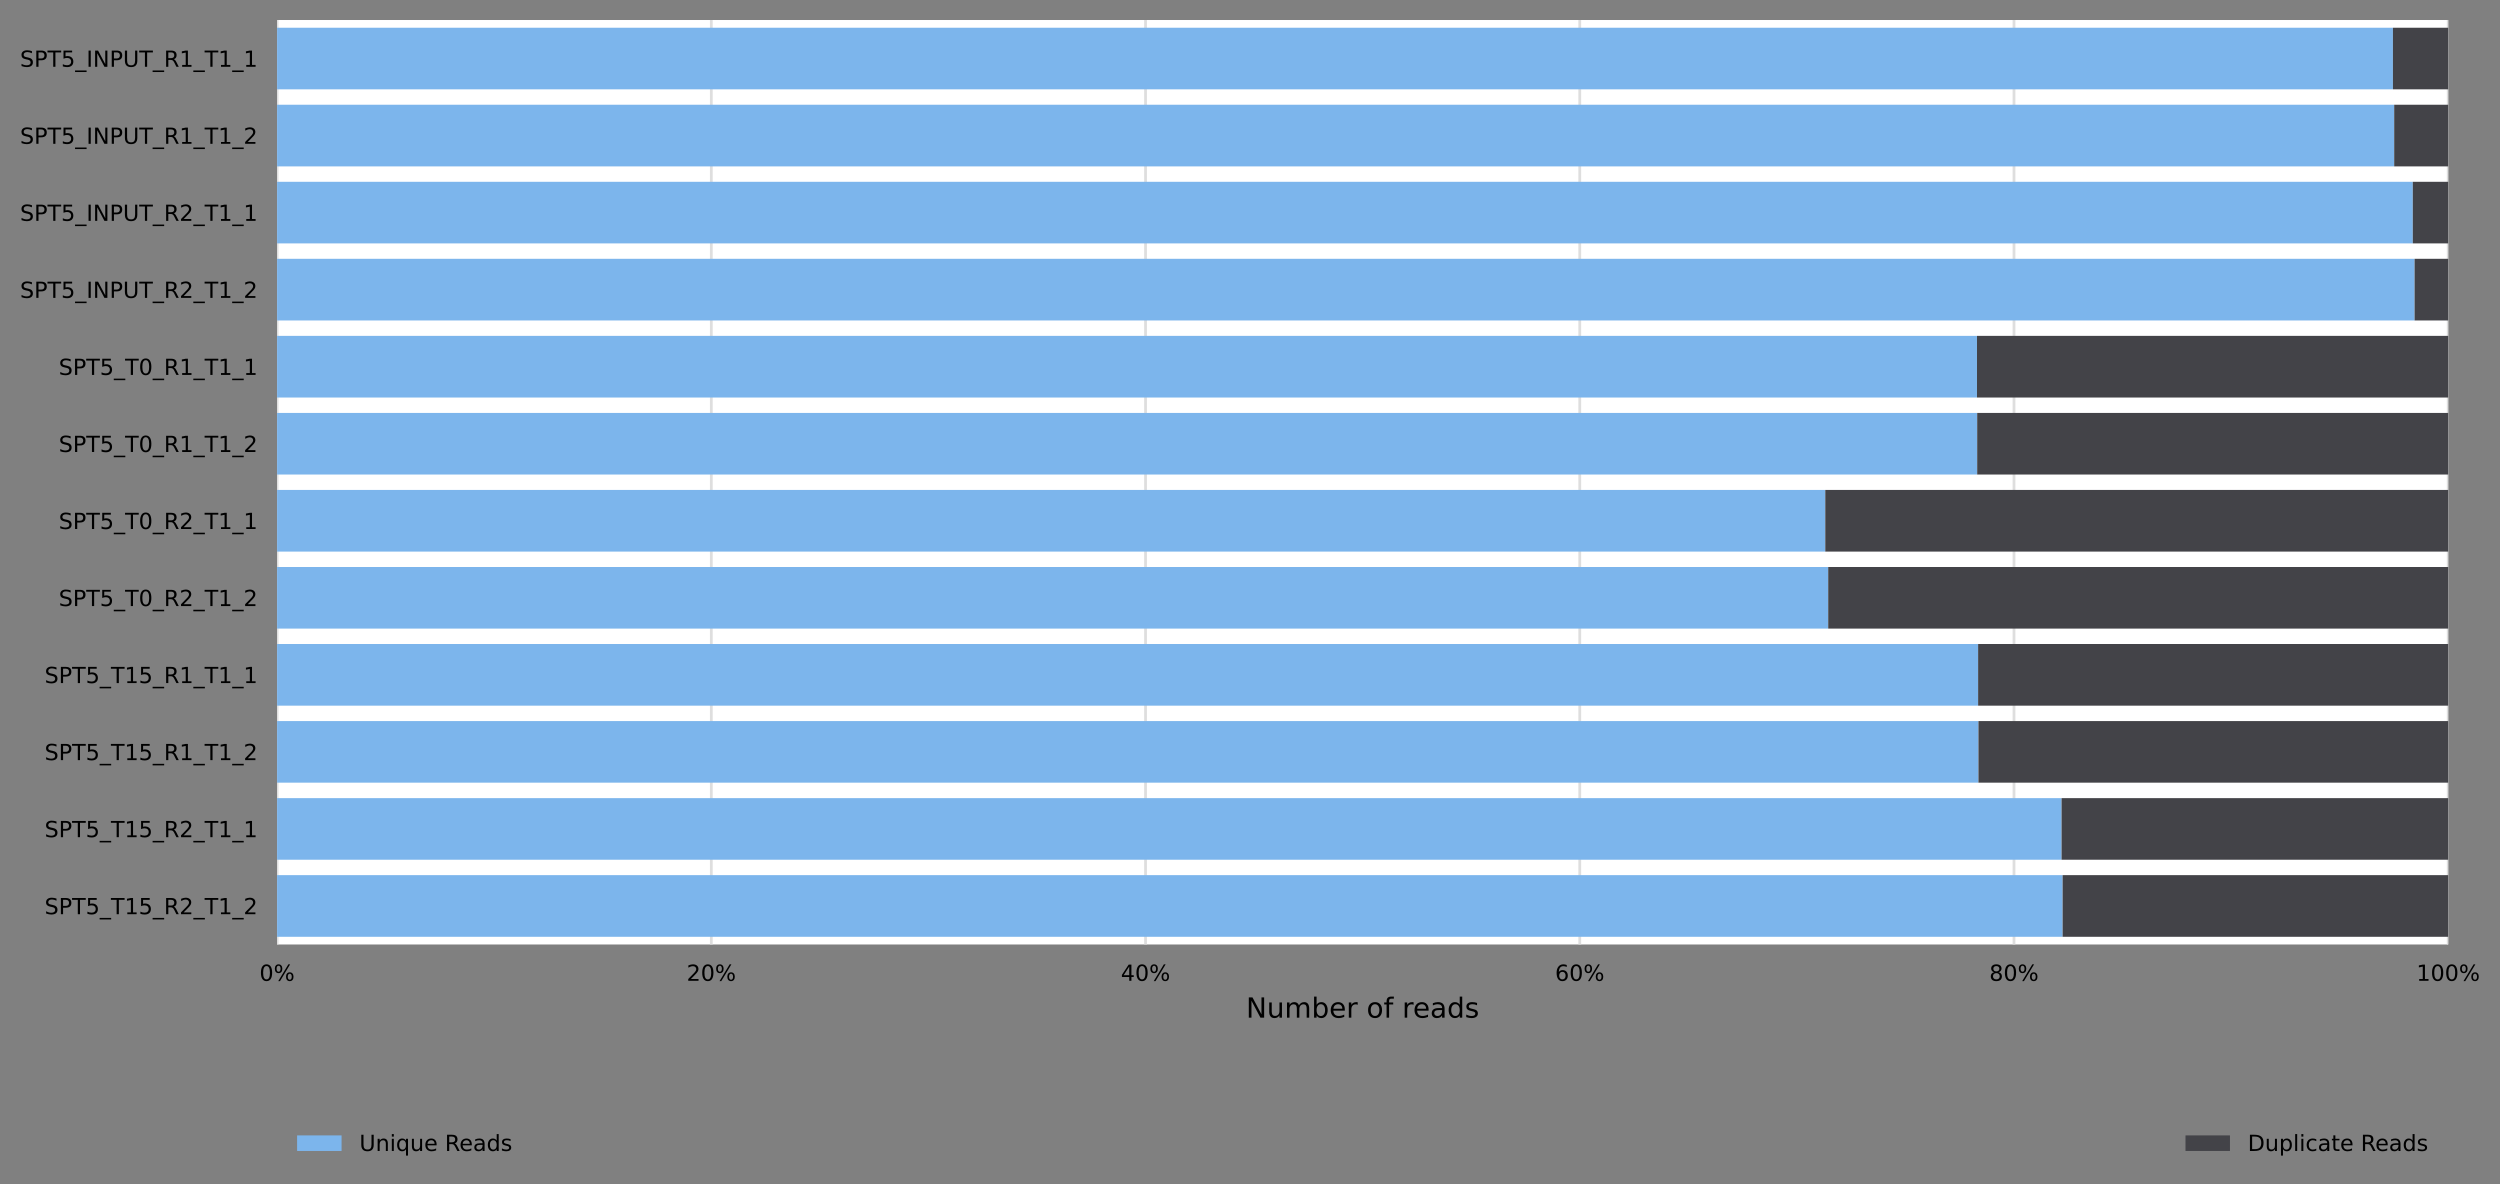 <?xml version="1.0" encoding="utf-8" standalone="no"?>
<!DOCTYPE svg PUBLIC "-//W3C//DTD SVG 1.1//EN"
  "http://www.w3.org/Graphics/SVG/1.1/DTD/svg11.dtd">
<!-- Created with matplotlib (https://matplotlib.org/) -->
<svg height="426.2pt" version="1.1" viewBox="0 0 899.539 426.2" width="899.539pt" xmlns="http://www.w3.org/2000/svg" xmlns:xlink="http://www.w3.org/1999/xlink">
 <rect x="0" y="0" width="899.539" height="426.2" fill="#808080" stroke="none"/>
 <defs>
  <style type="text/css">*{stroke-linecap:butt;stroke-linejoin:round;}</style>
 </defs>
 <g id="figure_1">
  <g id="axes_1">
   <g id="patch_1">
    <path d="M 99.704 339.84 
L 880.904 339.84 
L 880.904 7.2 
L 99.704 7.2 
z
" style="fill:#ffffff;"/>
   </g>
   <g id="matplotlib.axis_1">
    <g id="xtick_1">
     <g id="line2d_1">
      <path clip-path="url(#pe011942788)" d="M 99.704 339.84 
L 99.704 7.2 
" style="fill:none;stroke:#dedede;stroke-linecap:square;"/>
     </g>
     <g id="text_1">
      <!-- 0% -->
      <g transform="translate(93.358 352.919)scale(0.08 -0.08)">
       <defs>
        <path d="M 31.781 66.406 
Q 24.172 66.406 20.328 58.906 
Q 16.5 51.422 16.5 36.375 
Q 16.5 21.391 20.328 13.891 
Q 24.172 6.391 31.781 6.391 
Q 39.453 6.391 43.281 13.891 
Q 47.125 21.391 47.125 36.375 
Q 47.125 51.422 43.281 58.906 
Q 39.453 66.406 31.781 66.406 
z
M 31.781 74.219 
Q 44.047 74.219 50.516 64.516 
Q 56.984 54.828 56.984 36.375 
Q 56.984 17.969 50.516 8.266 
Q 44.047 -1.422 31.781 -1.422 
Q 19.531 -1.422 13.062 8.266 
Q 6.594 17.969 6.594 36.375 
Q 6.594 54.828 13.062 64.516 
Q 19.531 74.219 31.781 74.219 
z
" id="DejaVuSans-48"/>
        <path d="M 72.703 32.078 
Q 68.453 32.078 66.031 28.469 
Q 63.625 24.859 63.625 18.406 
Q 63.625 12.062 66.031 8.422 
Q 68.453 4.781 72.703 4.781 
Q 76.859 4.781 79.266 8.422 
Q 81.688 12.062 81.688 18.406 
Q 81.688 24.812 79.266 28.438 
Q 76.859 32.078 72.703 32.078 
z
M 72.703 38.281 
Q 80.422 38.281 84.953 32.906 
Q 89.5 27.547 89.5 18.406 
Q 89.5 9.281 84.938 3.922 
Q 80.375 -1.422 72.703 -1.422 
Q 64.891 -1.422 60.344 3.922 
Q 55.812 9.281 55.812 18.406 
Q 55.812 27.594 60.375 32.938 
Q 64.938 38.281 72.703 38.281 
z
M 22.312 68.016 
Q 18.109 68.016 15.688 64.375 
Q 13.281 60.75 13.281 54.391 
Q 13.281 47.953 15.672 44.328 
Q 18.062 40.719 22.312 40.719 
Q 26.562 40.719 28.969 44.328 
Q 31.391 47.953 31.391 54.391 
Q 31.391 60.688 28.953 64.344 
Q 26.516 68.016 22.312 68.016 
z
M 66.406 74.219 
L 74.219 74.219 
L 28.609 -1.422 
L 20.797 -1.422 
z
M 22.312 74.219 
Q 30.031 74.219 34.609 68.875 
Q 39.203 63.531 39.203 54.391 
Q 39.203 45.172 34.641 39.844 
Q 30.078 34.516 22.312 34.516 
Q 14.547 34.516 10.031 39.859 
Q 5.516 45.219 5.516 54.391 
Q 5.516 63.484 10.047 68.844 
Q 14.594 74.219 22.312 74.219 
z
" id="DejaVuSans-37"/>
       </defs>
       <use xlink:href="#DejaVuSans-48"/>
       <use x="63.623" xlink:href="#DejaVuSans-37"/>
      </g>
     </g>
    </g>
    <g id="xtick_2">
     <g id="line2d_2">
      <path clip-path="url(#pe011942788)" d="M 255.944 339.84 
L 255.944 7.2 
" style="fill:none;stroke:#dedede;stroke-linecap:square;"/>
     </g>
     <g id="text_2">
      <!-- 20% -->
      <g transform="translate(247.053 352.919)scale(0.08 -0.08)">
       <defs>
        <path d="M 19.188 8.297 
L 53.609 8.297 
L 53.609 0 
L 7.328 0 
L 7.328 8.297 
Q 12.938 14.109 22.625 23.891 
Q 32.328 33.688 34.812 36.531 
Q 39.547 41.844 41.422 45.531 
Q 43.312 49.219 43.312 52.781 
Q 43.312 58.594 39.234 62.25 
Q 35.156 65.922 28.609 65.922 
Q 23.969 65.922 18.812 64.312 
Q 13.672 62.703 7.812 59.422 
L 7.812 69.391 
Q 13.766 71.781 18.938 73 
Q 24.125 74.219 28.422 74.219 
Q 39.75 74.219 46.484 68.547 
Q 53.219 62.891 53.219 53.422 
Q 53.219 48.922 51.531 44.891 
Q 49.859 40.875 45.406 35.406 
Q 44.188 33.984 37.641 27.219 
Q 31.109 20.453 19.188 8.297 
z
" id="DejaVuSans-50"/>
       </defs>
       <use xlink:href="#DejaVuSans-50"/>
       <use x="63.623" xlink:href="#DejaVuSans-48"/>
       <use x="127.246" xlink:href="#DejaVuSans-37"/>
      </g>
     </g>
    </g>
    <g id="xtick_3">
     <g id="line2d_3">
      <path clip-path="url(#pe011942788)" d="M 412.184 339.84 
L 412.184 7.2 
" style="fill:none;stroke:#dedede;stroke-linecap:square;"/>
     </g>
     <g id="text_3">
      <!-- 40% -->
      <g transform="translate(403.293 352.919)scale(0.08 -0.08)">
       <defs>
        <path d="M 37.797 64.312 
L 12.891 25.391 
L 37.797 25.391 
z
M 35.203 72.906 
L 47.609 72.906 
L 47.609 25.391 
L 58.016 25.391 
L 58.016 17.188 
L 47.609 17.188 
L 47.609 0 
L 37.797 0 
L 37.797 17.188 
L 4.891 17.188 
L 4.891 26.703 
z
" id="DejaVuSans-52"/>
       </defs>
       <use xlink:href="#DejaVuSans-52"/>
       <use x="63.623" xlink:href="#DejaVuSans-48"/>
       <use x="127.246" xlink:href="#DejaVuSans-37"/>
      </g>
     </g>
    </g>
    <g id="xtick_4">
     <g id="line2d_4">
      <path clip-path="url(#pe011942788)" d="M 568.424 339.84 
L 568.424 7.2 
" style="fill:none;stroke:#dedede;stroke-linecap:square;"/>
     </g>
     <g id="text_4">
      <!-- 60% -->
      <g transform="translate(559.533 352.919)scale(0.08 -0.08)">
       <defs>
        <path d="M 33.016 40.375 
Q 26.375 40.375 22.484 35.828 
Q 18.609 31.297 18.609 23.391 
Q 18.609 15.531 22.484 10.953 
Q 26.375 6.391 33.016 6.391 
Q 39.656 6.391 43.531 10.953 
Q 47.406 15.531 47.406 23.391 
Q 47.406 31.297 43.531 35.828 
Q 39.656 40.375 33.016 40.375 
z
M 52.594 71.297 
L 52.594 62.312 
Q 48.875 64.062 45.094 64.984 
Q 41.312 65.922 37.594 65.922 
Q 27.828 65.922 22.672 59.328 
Q 17.531 52.734 16.797 39.406 
Q 19.672 43.656 24.016 45.922 
Q 28.375 48.188 33.594 48.188 
Q 44.578 48.188 50.953 41.516 
Q 57.328 34.859 57.328 23.391 
Q 57.328 12.156 50.688 5.359 
Q 44.047 -1.422 33.016 -1.422 
Q 20.359 -1.422 13.672 8.266 
Q 6.984 17.969 6.984 36.375 
Q 6.984 53.656 15.188 63.938 
Q 23.391 74.219 37.203 74.219 
Q 40.922 74.219 44.703 73.484 
Q 48.484 72.75 52.594 71.297 
z
" id="DejaVuSans-54"/>
       </defs>
       <use xlink:href="#DejaVuSans-54"/>
       <use x="63.623" xlink:href="#DejaVuSans-48"/>
       <use x="127.246" xlink:href="#DejaVuSans-37"/>
      </g>
     </g>
    </g>
    <g id="xtick_5">
     <g id="line2d_5">
      <path clip-path="url(#pe011942788)" d="M 724.664 339.84 
L 724.664 7.2 
" style="fill:none;stroke:#dedede;stroke-linecap:square;"/>
     </g>
     <g id="text_5">
      <!-- 80% -->
      <g transform="translate(715.773 352.919)scale(0.08 -0.08)">
       <defs>
        <path d="M 31.781 34.625 
Q 24.75 34.625 20.719 30.859 
Q 16.703 27.094 16.703 20.516 
Q 16.703 13.922 20.719 10.156 
Q 24.75 6.391 31.781 6.391 
Q 38.812 6.391 42.859 10.172 
Q 46.922 13.969 46.922 20.516 
Q 46.922 27.094 42.891 30.859 
Q 38.875 34.625 31.781 34.625 
z
M 21.922 38.812 
Q 15.578 40.375 12.031 44.719 
Q 8.5 49.078 8.5 55.328 
Q 8.5 64.062 14.719 69.141 
Q 20.953 74.219 31.781 74.219 
Q 42.672 74.219 48.875 69.141 
Q 55.078 64.062 55.078 55.328 
Q 55.078 49.078 51.531 44.719 
Q 48 40.375 41.703 38.812 
Q 48.828 37.156 52.797 32.312 
Q 56.781 27.484 56.781 20.516 
Q 56.781 9.906 50.312 4.234 
Q 43.844 -1.422 31.781 -1.422 
Q 19.734 -1.422 13.25 4.234 
Q 6.781 9.906 6.781 20.516 
Q 6.781 27.484 10.781 32.312 
Q 14.797 37.156 21.922 38.812 
z
M 18.312 54.391 
Q 18.312 48.734 21.844 45.562 
Q 25.391 42.391 31.781 42.391 
Q 38.141 42.391 41.719 45.562 
Q 45.312 48.734 45.312 54.391 
Q 45.312 60.062 41.719 63.234 
Q 38.141 66.406 31.781 66.406 
Q 25.391 66.406 21.844 63.234 
Q 18.312 60.062 18.312 54.391 
z
" id="DejaVuSans-56"/>
       </defs>
       <use xlink:href="#DejaVuSans-56"/>
       <use x="63.623" xlink:href="#DejaVuSans-48"/>
       <use x="127.246" xlink:href="#DejaVuSans-37"/>
      </g>
     </g>
    </g>
    <g id="xtick_6">
     <g id="line2d_6">
      <path clip-path="url(#pe011942788)" d="M 880.904 339.84 
L 880.904 7.2 
" style="fill:none;stroke:#dedede;stroke-linecap:square;"/>
     </g>
     <g id="text_6">
      <!-- 100% -->
      <g transform="translate(869.468 352.919)scale(0.08 -0.08)">
       <defs>
        <path d="M 12.406 8.297 
L 28.516 8.297 
L 28.516 63.922 
L 10.984 60.406 
L 10.984 69.391 
L 28.422 72.906 
L 38.281 72.906 
L 38.281 8.297 
L 54.391 8.297 
L 54.391 0 
L 12.406 0 
z
" id="DejaVuSans-49"/>
       </defs>
       <use xlink:href="#DejaVuSans-49"/>
       <use x="63.623" xlink:href="#DejaVuSans-48"/>
       <use x="127.246" xlink:href="#DejaVuSans-48"/>
       <use x="190.869" xlink:href="#DejaVuSans-37"/>
      </g>
     </g>
    </g>
    <g id="text_7">
     <!-- Number of reads -->
     <g transform="translate(448.358 366.181)scale(0.1 -0.1)">
      <defs>
       <path d="M 9.812 72.906 
L 23.094 72.906 
L 55.422 11.922 
L 55.422 72.906 
L 64.984 72.906 
L 64.984 0 
L 51.703 0 
L 19.391 60.984 
L 19.391 0 
L 9.812 0 
z
" id="DejaVuSans-78"/>
       <path d="M 8.5 21.578 
L 8.5 54.688 
L 17.484 54.688 
L 17.484 21.922 
Q 17.484 14.156 20.5 10.266 
Q 23.531 6.391 29.594 6.391 
Q 36.859 6.391 41.078 11.031 
Q 45.312 15.672 45.312 23.688 
L 45.312 54.688 
L 54.297 54.688 
L 54.297 0 
L 45.312 0 
L 45.312 8.406 
Q 42.047 3.422 37.719 1 
Q 33.406 -1.422 27.688 -1.422 
Q 18.266 -1.422 13.375 4.438 
Q 8.5 10.297 8.5 21.578 
z
M 31.109 56 
z
" id="DejaVuSans-117"/>
       <path d="M 52 44.188 
Q 55.375 50.25 60.062 53.125 
Q 64.75 56 71.094 56 
Q 79.641 56 84.281 50.016 
Q 88.922 44.047 88.922 33.016 
L 88.922 0 
L 79.891 0 
L 79.891 32.719 
Q 79.891 40.578 77.094 44.375 
Q 74.312 48.188 68.609 48.188 
Q 61.625 48.188 57.562 43.547 
Q 53.516 38.922 53.516 30.906 
L 53.516 0 
L 44.484 0 
L 44.484 32.719 
Q 44.484 40.625 41.703 44.406 
Q 38.922 48.188 33.109 48.188 
Q 26.219 48.188 22.156 43.531 
Q 18.109 38.875 18.109 30.906 
L 18.109 0 
L 9.078 0 
L 9.078 54.688 
L 18.109 54.688 
L 18.109 46.188 
Q 21.188 51.219 25.484 53.609 
Q 29.781 56 35.688 56 
Q 41.656 56 45.828 52.969 
Q 50 49.953 52 44.188 
z
" id="DejaVuSans-109"/>
       <path d="M 48.688 27.297 
Q 48.688 37.203 44.609 42.844 
Q 40.531 48.484 33.406 48.484 
Q 26.266 48.484 22.188 42.844 
Q 18.109 37.203 18.109 27.297 
Q 18.109 17.391 22.188 11.75 
Q 26.266 6.109 33.406 6.109 
Q 40.531 6.109 44.609 11.75 
Q 48.688 17.391 48.688 27.297 
z
M 18.109 46.391 
Q 20.953 51.266 25.266 53.625 
Q 29.594 56 35.594 56 
Q 45.562 56 51.781 48.094 
Q 58.016 40.188 58.016 27.297 
Q 58.016 14.406 51.781 6.484 
Q 45.562 -1.422 35.594 -1.422 
Q 29.594 -1.422 25.266 0.953 
Q 20.953 3.328 18.109 8.203 
L 18.109 0 
L 9.078 0 
L 9.078 75.984 
L 18.109 75.984 
z
" id="DejaVuSans-98"/>
       <path d="M 56.203 29.594 
L 56.203 25.203 
L 14.891 25.203 
Q 15.484 15.922 20.484 11.062 
Q 25.484 6.203 34.422 6.203 
Q 39.594 6.203 44.453 7.469 
Q 49.312 8.734 54.109 11.281 
L 54.109 2.781 
Q 49.266 0.734 44.188 -0.344 
Q 39.109 -1.422 33.891 -1.422 
Q 20.797 -1.422 13.156 6.188 
Q 5.516 13.812 5.516 26.812 
Q 5.516 40.234 12.766 48.109 
Q 20.016 56 32.328 56 
Q 43.359 56 49.781 48.891 
Q 56.203 41.797 56.203 29.594 
z
M 47.219 32.234 
Q 47.125 39.594 43.094 43.984 
Q 39.062 48.391 32.422 48.391 
Q 24.906 48.391 20.391 44.141 
Q 15.875 39.891 15.188 32.172 
z
" id="DejaVuSans-101"/>
       <path d="M 41.109 46.297 
Q 39.594 47.172 37.812 47.578 
Q 36.031 48 33.891 48 
Q 26.266 48 22.188 43.047 
Q 18.109 38.094 18.109 28.812 
L 18.109 0 
L 9.078 0 
L 9.078 54.688 
L 18.109 54.688 
L 18.109 46.188 
Q 20.953 51.172 25.484 53.578 
Q 30.031 56 36.531 56 
Q 37.453 56 38.578 55.875 
Q 39.703 55.766 41.062 55.516 
z
" id="DejaVuSans-114"/>
       <path id="DejaVuSans-32"/>
       <path d="M 30.609 48.391 
Q 23.391 48.391 19.188 42.75 
Q 14.984 37.109 14.984 27.297 
Q 14.984 17.484 19.156 11.844 
Q 23.344 6.203 30.609 6.203 
Q 37.797 6.203 41.984 11.859 
Q 46.188 17.531 46.188 27.297 
Q 46.188 37.016 41.984 42.703 
Q 37.797 48.391 30.609 48.391 
z
M 30.609 56 
Q 42.328 56 49.016 48.375 
Q 55.719 40.766 55.719 27.297 
Q 55.719 13.875 49.016 6.219 
Q 42.328 -1.422 30.609 -1.422 
Q 18.844 -1.422 12.172 6.219 
Q 5.516 13.875 5.516 27.297 
Q 5.516 40.766 12.172 48.375 
Q 18.844 56 30.609 56 
z
" id="DejaVuSans-111"/>
       <path d="M 37.109 75.984 
L 37.109 68.5 
L 28.516 68.5 
Q 23.688 68.5 21.797 66.547 
Q 19.922 64.594 19.922 59.516 
L 19.922 54.688 
L 34.719 54.688 
L 34.719 47.703 
L 19.922 47.703 
L 19.922 0 
L 10.891 0 
L 10.891 47.703 
L 2.297 47.703 
L 2.297 54.688 
L 10.891 54.688 
L 10.891 58.5 
Q 10.891 67.625 15.141 71.797 
Q 19.391 75.984 28.609 75.984 
z
" id="DejaVuSans-102"/>
       <path d="M 34.281 27.484 
Q 23.391 27.484 19.188 25 
Q 14.984 22.516 14.984 16.5 
Q 14.984 11.719 18.141 8.906 
Q 21.297 6.109 26.703 6.109 
Q 34.188 6.109 38.703 11.406 
Q 43.219 16.703 43.219 25.484 
L 43.219 27.484 
z
M 52.203 31.203 
L 52.203 0 
L 43.219 0 
L 43.219 8.297 
Q 40.141 3.328 35.547 0.953 
Q 30.953 -1.422 24.312 -1.422 
Q 15.922 -1.422 10.953 3.297 
Q 6 8.016 6 15.922 
Q 6 25.141 12.172 29.828 
Q 18.359 34.516 30.609 34.516 
L 43.219 34.516 
L 43.219 35.406 
Q 43.219 41.609 39.141 45 
Q 35.062 48.391 27.688 48.391 
Q 23 48.391 18.547 47.266 
Q 14.109 46.141 10.016 43.891 
L 10.016 52.203 
Q 14.938 54.109 19.578 55.047 
Q 24.219 56 28.609 56 
Q 40.484 56 46.344 49.844 
Q 52.203 43.703 52.203 31.203 
z
" id="DejaVuSans-97"/>
       <path d="M 45.406 46.391 
L 45.406 75.984 
L 54.391 75.984 
L 54.391 0 
L 45.406 0 
L 45.406 8.203 
Q 42.578 3.328 38.25 0.953 
Q 33.938 -1.422 27.875 -1.422 
Q 17.969 -1.422 11.734 6.484 
Q 5.516 14.406 5.516 27.297 
Q 5.516 40.188 11.734 48.094 
Q 17.969 56 27.875 56 
Q 33.938 56 38.25 53.625 
Q 42.578 51.266 45.406 46.391 
z
M 14.797 27.297 
Q 14.797 17.391 18.875 11.75 
Q 22.953 6.109 30.078 6.109 
Q 37.203 6.109 41.297 11.75 
Q 45.406 17.391 45.406 27.297 
Q 45.406 37.203 41.297 42.844 
Q 37.203 48.484 30.078 48.484 
Q 22.953 48.484 18.875 42.844 
Q 14.797 37.203 14.797 27.297 
z
" id="DejaVuSans-100"/>
       <path d="M 44.281 53.078 
L 44.281 44.578 
Q 40.484 46.531 36.375 47.5 
Q 32.281 48.484 27.875 48.484 
Q 21.188 48.484 17.844 46.438 
Q 14.5 44.391 14.5 40.281 
Q 14.5 37.156 16.891 35.375 
Q 19.281 33.594 26.516 31.984 
L 29.594 31.297 
Q 39.156 29.25 43.188 25.516 
Q 47.219 21.781 47.219 15.094 
Q 47.219 7.469 41.188 3.016 
Q 35.156 -1.422 24.609 -1.422 
Q 20.219 -1.422 15.453 -0.562 
Q 10.688 0.297 5.422 2 
L 5.422 11.281 
Q 10.406 8.688 15.234 7.391 
Q 20.062 6.109 24.812 6.109 
Q 31.156 6.109 34.562 8.281 
Q 37.984 10.453 37.984 14.406 
Q 37.984 18.062 35.516 20.016 
Q 33.062 21.969 24.703 23.781 
L 21.578 24.516 
Q 13.234 26.266 9.516 29.906 
Q 5.812 33.547 5.812 39.891 
Q 5.812 47.609 11.281 51.797 
Q 16.75 56 26.812 56 
Q 31.781 56 36.172 55.266 
Q 40.578 54.547 44.281 53.078 
z
" id="DejaVuSans-115"/>
      </defs>
      <use xlink:href="#DejaVuSans-78"/>
      <use x="74.805" xlink:href="#DejaVuSans-117"/>
      <use x="138.184" xlink:href="#DejaVuSans-109"/>
      <use x="235.596" xlink:href="#DejaVuSans-98"/>
      <use x="299.072" xlink:href="#DejaVuSans-101"/>
      <use x="360.596" xlink:href="#DejaVuSans-114"/>
      <use x="401.709" xlink:href="#DejaVuSans-32"/>
      <use x="433.496" xlink:href="#DejaVuSans-111"/>
      <use x="494.678" xlink:href="#DejaVuSans-102"/>
      <use x="529.883" xlink:href="#DejaVuSans-32"/>
      <use x="561.67" xlink:href="#DejaVuSans-114"/>
      <use x="600.533" xlink:href="#DejaVuSans-101"/>
      <use x="662.057" xlink:href="#DejaVuSans-97"/>
      <use x="723.336" xlink:href="#DejaVuSans-100"/>
      <use x="786.812" xlink:href="#DejaVuSans-115"/>
     </g>
    </g>
   </g>
   <g id="matplotlib.axis_2">
    <g id="ytick_1">
     <g id="text_8">
      <!-- SPT5_INPUT_R1_T1_1 -->
      <g transform="translate(7.2 24.029)scale(0.08 -0.08)">
       <defs>
        <path d="M 53.516 70.516 
L 53.516 60.891 
Q 47.906 63.578 42.922 64.891 
Q 37.938 66.219 33.297 66.219 
Q 25.25 66.219 20.875 63.094 
Q 16.5 59.969 16.5 54.203 
Q 16.5 49.359 19.406 46.891 
Q 22.312 44.438 30.422 42.922 
L 36.375 41.703 
Q 47.406 39.594 52.656 34.297 
Q 57.906 29 57.906 20.125 
Q 57.906 9.516 50.797 4.047 
Q 43.703 -1.422 29.984 -1.422 
Q 24.812 -1.422 18.969 -0.25 
Q 13.141 0.922 6.891 3.219 
L 6.891 13.375 
Q 12.891 10.016 18.656 8.297 
Q 24.422 6.594 29.984 6.594 
Q 38.422 6.594 43.016 9.906 
Q 47.609 13.234 47.609 19.391 
Q 47.609 24.75 44.312 27.781 
Q 41.016 30.812 33.5 32.328 
L 27.484 33.5 
Q 16.453 35.688 11.516 40.375 
Q 6.594 45.062 6.594 53.422 
Q 6.594 63.094 13.406 68.656 
Q 20.219 74.219 32.172 74.219 
Q 37.312 74.219 42.625 73.281 
Q 47.953 72.359 53.516 70.516 
z
" id="DejaVuSans-83"/>
        <path d="M 19.672 64.797 
L 19.672 37.406 
L 32.078 37.406 
Q 38.969 37.406 42.719 40.969 
Q 46.484 44.531 46.484 51.125 
Q 46.484 57.672 42.719 61.234 
Q 38.969 64.797 32.078 64.797 
z
M 9.812 72.906 
L 32.078 72.906 
Q 44.344 72.906 50.609 67.359 
Q 56.891 61.812 56.891 51.125 
Q 56.891 40.328 50.609 34.812 
Q 44.344 29.297 32.078 29.297 
L 19.672 29.297 
L 19.672 0 
L 9.812 0 
z
" id="DejaVuSans-80"/>
        <path d="M -0.297 72.906 
L 61.375 72.906 
L 61.375 64.594 
L 35.5 64.594 
L 35.5 0 
L 25.594 0 
L 25.594 64.594 
L -0.297 64.594 
z
" id="DejaVuSans-84"/>
        <path d="M 10.797 72.906 
L 49.516 72.906 
L 49.516 64.594 
L 19.828 64.594 
L 19.828 46.734 
Q 21.969 47.469 24.109 47.828 
Q 26.266 48.188 28.422 48.188 
Q 40.625 48.188 47.75 41.5 
Q 54.891 34.812 54.891 23.391 
Q 54.891 11.625 47.562 5.094 
Q 40.234 -1.422 26.906 -1.422 
Q 22.312 -1.422 17.547 -0.641 
Q 12.797 0.141 7.719 1.703 
L 7.719 11.625 
Q 12.109 9.234 16.797 8.062 
Q 21.484 6.891 26.703 6.891 
Q 35.156 6.891 40.078 11.328 
Q 45.016 15.766 45.016 23.391 
Q 45.016 31 40.078 35.438 
Q 35.156 39.891 26.703 39.891 
Q 22.75 39.891 18.812 39.016 
Q 14.891 38.141 10.797 36.281 
z
" id="DejaVuSans-53"/>
        <path d="M 50.984 -16.609 
L 50.984 -23.578 
L -0.984 -23.578 
L -0.984 -16.609 
z
" id="DejaVuSans-95"/>
        <path d="M 9.812 72.906 
L 19.672 72.906 
L 19.672 0 
L 9.812 0 
z
" id="DejaVuSans-73"/>
        <path d="M 8.688 72.906 
L 18.609 72.906 
L 18.609 28.609 
Q 18.609 16.891 22.844 11.734 
Q 27.094 6.594 36.625 6.594 
Q 46.094 6.594 50.344 11.734 
Q 54.594 16.891 54.594 28.609 
L 54.594 72.906 
L 64.5 72.906 
L 64.5 27.391 
Q 64.5 13.141 57.438 5.859 
Q 50.391 -1.422 36.625 -1.422 
Q 22.797 -1.422 15.734 5.859 
Q 8.688 13.141 8.688 27.391 
z
" id="DejaVuSans-85"/>
        <path d="M 44.391 34.188 
Q 47.562 33.109 50.562 29.594 
Q 53.562 26.078 56.594 19.922 
L 66.609 0 
L 56 0 
L 46.688 18.703 
Q 43.062 26.031 39.672 28.422 
Q 36.281 30.812 30.422 30.812 
L 19.672 30.812 
L 19.672 0 
L 9.812 0 
L 9.812 72.906 
L 32.078 72.906 
Q 44.578 72.906 50.734 67.672 
Q 56.891 62.453 56.891 51.906 
Q 56.891 45.016 53.688 40.469 
Q 50.484 35.938 44.391 34.188 
z
M 19.672 64.797 
L 19.672 38.922 
L 32.078 38.922 
Q 39.203 38.922 42.844 42.219 
Q 46.484 45.516 46.484 51.906 
Q 46.484 58.297 42.844 61.547 
Q 39.203 64.797 32.078 64.797 
z
" id="DejaVuSans-82"/>
       </defs>
       <use xlink:href="#DejaVuSans-83"/>
       <use x="63.477" xlink:href="#DejaVuSans-80"/>
       <use x="123.779" xlink:href="#DejaVuSans-84"/>
       <use x="184.863" xlink:href="#DejaVuSans-53"/>
       <use x="248.486" xlink:href="#DejaVuSans-95"/>
       <use x="298.486" xlink:href="#DejaVuSans-73"/>
       <use x="327.979" xlink:href="#DejaVuSans-78"/>
       <use x="402.783" xlink:href="#DejaVuSans-80"/>
       <use x="463.086" xlink:href="#DejaVuSans-85"/>
       <use x="536.279" xlink:href="#DejaVuSans-84"/>
       <use x="597.363" xlink:href="#DejaVuSans-95"/>
       <use x="647.363" xlink:href="#DejaVuSans-82"/>
       <use x="716.846" xlink:href="#DejaVuSans-49"/>
       <use x="780.469" xlink:href="#DejaVuSans-95"/>
       <use x="830.469" xlink:href="#DejaVuSans-84"/>
       <use x="891.553" xlink:href="#DejaVuSans-49"/>
       <use x="955.176" xlink:href="#DejaVuSans-95"/>
       <use x="1005.176" xlink:href="#DejaVuSans-49"/>
      </g>
     </g>
    </g>
    <g id="ytick_2">
     <g id="text_9">
      <!-- SPT5_INPUT_R1_T1_2 -->
      <g transform="translate(7.2 51.749)scale(0.08 -0.08)">
       <use xlink:href="#DejaVuSans-83"/>
       <use x="63.477" xlink:href="#DejaVuSans-80"/>
       <use x="123.779" xlink:href="#DejaVuSans-84"/>
       <use x="184.863" xlink:href="#DejaVuSans-53"/>
       <use x="248.486" xlink:href="#DejaVuSans-95"/>
       <use x="298.486" xlink:href="#DejaVuSans-73"/>
       <use x="327.979" xlink:href="#DejaVuSans-78"/>
       <use x="402.783" xlink:href="#DejaVuSans-80"/>
       <use x="463.086" xlink:href="#DejaVuSans-85"/>
       <use x="536.279" xlink:href="#DejaVuSans-84"/>
       <use x="597.363" xlink:href="#DejaVuSans-95"/>
       <use x="647.363" xlink:href="#DejaVuSans-82"/>
       <use x="716.846" xlink:href="#DejaVuSans-49"/>
       <use x="780.469" xlink:href="#DejaVuSans-95"/>
       <use x="830.469" xlink:href="#DejaVuSans-84"/>
       <use x="891.553" xlink:href="#DejaVuSans-49"/>
       <use x="955.176" xlink:href="#DejaVuSans-95"/>
       <use x="1005.176" xlink:href="#DejaVuSans-50"/>
      </g>
     </g>
    </g>
    <g id="ytick_3">
     <g id="text_10">
      <!-- SPT5_INPUT_R2_T1_1 -->
      <g transform="translate(7.2 79.469)scale(0.08 -0.08)">
       <use xlink:href="#DejaVuSans-83"/>
       <use x="63.477" xlink:href="#DejaVuSans-80"/>
       <use x="123.779" xlink:href="#DejaVuSans-84"/>
       <use x="184.863" xlink:href="#DejaVuSans-53"/>
       <use x="248.486" xlink:href="#DejaVuSans-95"/>
       <use x="298.486" xlink:href="#DejaVuSans-73"/>
       <use x="327.979" xlink:href="#DejaVuSans-78"/>
       <use x="402.783" xlink:href="#DejaVuSans-80"/>
       <use x="463.086" xlink:href="#DejaVuSans-85"/>
       <use x="536.279" xlink:href="#DejaVuSans-84"/>
       <use x="597.363" xlink:href="#DejaVuSans-95"/>
       <use x="647.363" xlink:href="#DejaVuSans-82"/>
       <use x="716.846" xlink:href="#DejaVuSans-50"/>
       <use x="780.469" xlink:href="#DejaVuSans-95"/>
       <use x="830.469" xlink:href="#DejaVuSans-84"/>
       <use x="891.553" xlink:href="#DejaVuSans-49"/>
       <use x="955.176" xlink:href="#DejaVuSans-95"/>
       <use x="1005.176" xlink:href="#DejaVuSans-49"/>
      </g>
     </g>
    </g>
    <g id="ytick_4">
     <g id="text_11">
      <!-- SPT5_INPUT_R2_T1_2 -->
      <g transform="translate(7.2 107.189)scale(0.08 -0.08)">
       <use xlink:href="#DejaVuSans-83"/>
       <use x="63.477" xlink:href="#DejaVuSans-80"/>
       <use x="123.779" xlink:href="#DejaVuSans-84"/>
       <use x="184.863" xlink:href="#DejaVuSans-53"/>
       <use x="248.486" xlink:href="#DejaVuSans-95"/>
       <use x="298.486" xlink:href="#DejaVuSans-73"/>
       <use x="327.979" xlink:href="#DejaVuSans-78"/>
       <use x="402.783" xlink:href="#DejaVuSans-80"/>
       <use x="463.086" xlink:href="#DejaVuSans-85"/>
       <use x="536.279" xlink:href="#DejaVuSans-84"/>
       <use x="597.363" xlink:href="#DejaVuSans-95"/>
       <use x="647.363" xlink:href="#DejaVuSans-82"/>
       <use x="716.846" xlink:href="#DejaVuSans-50"/>
       <use x="780.469" xlink:href="#DejaVuSans-95"/>
       <use x="830.469" xlink:href="#DejaVuSans-84"/>
       <use x="891.553" xlink:href="#DejaVuSans-49"/>
       <use x="955.176" xlink:href="#DejaVuSans-95"/>
       <use x="1005.176" xlink:href="#DejaVuSans-50"/>
      </g>
     </g>
    </g>
    <g id="ytick_5">
     <g id="text_12">
      <!-- SPT5_T0_R1_T1_1 -->
      <g transform="translate(21.134 134.909)scale(0.08 -0.08)">
       <use xlink:href="#DejaVuSans-83"/>
       <use x="63.477" xlink:href="#DejaVuSans-80"/>
       <use x="123.779" xlink:href="#DejaVuSans-84"/>
       <use x="184.863" xlink:href="#DejaVuSans-53"/>
       <use x="248.486" xlink:href="#DejaVuSans-95"/>
       <use x="298.486" xlink:href="#DejaVuSans-84"/>
       <use x="359.57" xlink:href="#DejaVuSans-48"/>
       <use x="423.193" xlink:href="#DejaVuSans-95"/>
       <use x="473.193" xlink:href="#DejaVuSans-82"/>
       <use x="542.676" xlink:href="#DejaVuSans-49"/>
       <use x="606.299" xlink:href="#DejaVuSans-95"/>
       <use x="656.299" xlink:href="#DejaVuSans-84"/>
       <use x="717.383" xlink:href="#DejaVuSans-49"/>
       <use x="781.006" xlink:href="#DejaVuSans-95"/>
       <use x="831.006" xlink:href="#DejaVuSans-49"/>
      </g>
     </g>
    </g>
    <g id="ytick_6">
     <g id="text_13">
      <!-- SPT5_T0_R1_T1_2 -->
      <g transform="translate(21.134 162.629)scale(0.08 -0.08)">
       <use xlink:href="#DejaVuSans-83"/>
       <use x="63.477" xlink:href="#DejaVuSans-80"/>
       <use x="123.779" xlink:href="#DejaVuSans-84"/>
       <use x="184.863" xlink:href="#DejaVuSans-53"/>
       <use x="248.486" xlink:href="#DejaVuSans-95"/>
       <use x="298.486" xlink:href="#DejaVuSans-84"/>
       <use x="359.57" xlink:href="#DejaVuSans-48"/>
       <use x="423.193" xlink:href="#DejaVuSans-95"/>
       <use x="473.193" xlink:href="#DejaVuSans-82"/>
       <use x="542.676" xlink:href="#DejaVuSans-49"/>
       <use x="606.299" xlink:href="#DejaVuSans-95"/>
       <use x="656.299" xlink:href="#DejaVuSans-84"/>
       <use x="717.383" xlink:href="#DejaVuSans-49"/>
       <use x="781.006" xlink:href="#DejaVuSans-95"/>
       <use x="831.006" xlink:href="#DejaVuSans-50"/>
      </g>
     </g>
    </g>
    <g id="ytick_7">
     <g id="text_14">
      <!-- SPT5_T0_R2_T1_1 -->
      <g transform="translate(21.134 190.349)scale(0.08 -0.08)">
       <use xlink:href="#DejaVuSans-83"/>
       <use x="63.477" xlink:href="#DejaVuSans-80"/>
       <use x="123.779" xlink:href="#DejaVuSans-84"/>
       <use x="184.863" xlink:href="#DejaVuSans-53"/>
       <use x="248.486" xlink:href="#DejaVuSans-95"/>
       <use x="298.486" xlink:href="#DejaVuSans-84"/>
       <use x="359.57" xlink:href="#DejaVuSans-48"/>
       <use x="423.193" xlink:href="#DejaVuSans-95"/>
       <use x="473.193" xlink:href="#DejaVuSans-82"/>
       <use x="542.676" xlink:href="#DejaVuSans-50"/>
       <use x="606.299" xlink:href="#DejaVuSans-95"/>
       <use x="656.299" xlink:href="#DejaVuSans-84"/>
       <use x="717.383" xlink:href="#DejaVuSans-49"/>
       <use x="781.006" xlink:href="#DejaVuSans-95"/>
       <use x="831.006" xlink:href="#DejaVuSans-49"/>
      </g>
     </g>
    </g>
    <g id="ytick_8">
     <g id="text_15">
      <!-- SPT5_T0_R2_T1_2 -->
      <g transform="translate(21.134 218.069)scale(0.08 -0.08)">
       <use xlink:href="#DejaVuSans-83"/>
       <use x="63.477" xlink:href="#DejaVuSans-80"/>
       <use x="123.779" xlink:href="#DejaVuSans-84"/>
       <use x="184.863" xlink:href="#DejaVuSans-53"/>
       <use x="248.486" xlink:href="#DejaVuSans-95"/>
       <use x="298.486" xlink:href="#DejaVuSans-84"/>
       <use x="359.57" xlink:href="#DejaVuSans-48"/>
       <use x="423.193" xlink:href="#DejaVuSans-95"/>
       <use x="473.193" xlink:href="#DejaVuSans-82"/>
       <use x="542.676" xlink:href="#DejaVuSans-50"/>
       <use x="606.299" xlink:href="#DejaVuSans-95"/>
       <use x="656.299" xlink:href="#DejaVuSans-84"/>
       <use x="717.383" xlink:href="#DejaVuSans-49"/>
       <use x="781.006" xlink:href="#DejaVuSans-95"/>
       <use x="831.006" xlink:href="#DejaVuSans-50"/>
      </g>
     </g>
    </g>
    <g id="ytick_9">
     <g id="text_16">
      <!-- SPT5_T15_R1_T1_1 -->
      <g transform="translate(16.044 245.789)scale(0.08 -0.08)">
       <use xlink:href="#DejaVuSans-83"/>
       <use x="63.477" xlink:href="#DejaVuSans-80"/>
       <use x="123.779" xlink:href="#DejaVuSans-84"/>
       <use x="184.863" xlink:href="#DejaVuSans-53"/>
       <use x="248.486" xlink:href="#DejaVuSans-95"/>
       <use x="298.486" xlink:href="#DejaVuSans-84"/>
       <use x="359.57" xlink:href="#DejaVuSans-49"/>
       <use x="423.193" xlink:href="#DejaVuSans-53"/>
       <use x="486.816" xlink:href="#DejaVuSans-95"/>
       <use x="536.816" xlink:href="#DejaVuSans-82"/>
       <use x="606.299" xlink:href="#DejaVuSans-49"/>
       <use x="669.922" xlink:href="#DejaVuSans-95"/>
       <use x="719.922" xlink:href="#DejaVuSans-84"/>
       <use x="781.006" xlink:href="#DejaVuSans-49"/>
       <use x="844.629" xlink:href="#DejaVuSans-95"/>
       <use x="894.629" xlink:href="#DejaVuSans-49"/>
      </g>
     </g>
    </g>
    <g id="ytick_10">
     <g id="text_17">
      <!-- SPT5_T15_R1_T1_2 -->
      <g transform="translate(16.044 273.509)scale(0.08 -0.08)">
       <use xlink:href="#DejaVuSans-83"/>
       <use x="63.477" xlink:href="#DejaVuSans-80"/>
       <use x="123.779" xlink:href="#DejaVuSans-84"/>
       <use x="184.863" xlink:href="#DejaVuSans-53"/>
       <use x="248.486" xlink:href="#DejaVuSans-95"/>
       <use x="298.486" xlink:href="#DejaVuSans-84"/>
       <use x="359.57" xlink:href="#DejaVuSans-49"/>
       <use x="423.193" xlink:href="#DejaVuSans-53"/>
       <use x="486.816" xlink:href="#DejaVuSans-95"/>
       <use x="536.816" xlink:href="#DejaVuSans-82"/>
       <use x="606.299" xlink:href="#DejaVuSans-49"/>
       <use x="669.922" xlink:href="#DejaVuSans-95"/>
       <use x="719.922" xlink:href="#DejaVuSans-84"/>
       <use x="781.006" xlink:href="#DejaVuSans-49"/>
       <use x="844.629" xlink:href="#DejaVuSans-95"/>
       <use x="894.629" xlink:href="#DejaVuSans-50"/>
      </g>
     </g>
    </g>
    <g id="ytick_11">
     <g id="text_18">
      <!-- SPT5_T15_R2_T1_1 -->
      <g transform="translate(16.044 301.229)scale(0.08 -0.08)">
       <use xlink:href="#DejaVuSans-83"/>
       <use x="63.477" xlink:href="#DejaVuSans-80"/>
       <use x="123.779" xlink:href="#DejaVuSans-84"/>
       <use x="184.863" xlink:href="#DejaVuSans-53"/>
       <use x="248.486" xlink:href="#DejaVuSans-95"/>
       <use x="298.486" xlink:href="#DejaVuSans-84"/>
       <use x="359.57" xlink:href="#DejaVuSans-49"/>
       <use x="423.193" xlink:href="#DejaVuSans-53"/>
       <use x="486.816" xlink:href="#DejaVuSans-95"/>
       <use x="536.816" xlink:href="#DejaVuSans-82"/>
       <use x="606.299" xlink:href="#DejaVuSans-50"/>
       <use x="669.922" xlink:href="#DejaVuSans-95"/>
       <use x="719.922" xlink:href="#DejaVuSans-84"/>
       <use x="781.006" xlink:href="#DejaVuSans-49"/>
       <use x="844.629" xlink:href="#DejaVuSans-95"/>
       <use x="894.629" xlink:href="#DejaVuSans-49"/>
      </g>
     </g>
    </g>
    <g id="ytick_12">
     <g id="text_19">
      <!-- SPT5_T15_R2_T1_2 -->
      <g transform="translate(16.044 328.949)scale(0.08 -0.08)">
       <use xlink:href="#DejaVuSans-83"/>
       <use x="63.477" xlink:href="#DejaVuSans-80"/>
       <use x="123.779" xlink:href="#DejaVuSans-84"/>
       <use x="184.863" xlink:href="#DejaVuSans-53"/>
       <use x="248.486" xlink:href="#DejaVuSans-95"/>
       <use x="298.486" xlink:href="#DejaVuSans-84"/>
       <use x="359.57" xlink:href="#DejaVuSans-49"/>
       <use x="423.193" xlink:href="#DejaVuSans-53"/>
       <use x="486.816" xlink:href="#DejaVuSans-95"/>
       <use x="536.816" xlink:href="#DejaVuSans-82"/>
       <use x="606.299" xlink:href="#DejaVuSans-50"/>
       <use x="669.922" xlink:href="#DejaVuSans-95"/>
       <use x="719.922" xlink:href="#DejaVuSans-84"/>
       <use x="781.006" xlink:href="#DejaVuSans-49"/>
       <use x="844.629" xlink:href="#DejaVuSans-95"/>
       <use x="894.629" xlink:href="#DejaVuSans-50"/>
      </g>
     </g>
    </g>
   </g>
   <g id="patch_2">
    <path clip-path="url(#pe011942788)" d="M 99.704 9.972 
L 861.012 9.972 
L 861.012 32.148 
L 99.704 32.148 
z
" style="fill:#7cb5ec;"/>
   </g>
   <g id="patch_3">
    <path clip-path="url(#pe011942788)" d="M 99.704 37.692 
L 861.467 37.692 
L 861.467 59.868 
L 99.704 59.868 
z
" style="fill:#7cb5ec;"/>
   </g>
   <g id="patch_4">
    <path clip-path="url(#pe011942788)" d="M 99.704 65.412 
L 868.158 65.412 
L 868.158 87.588 
L 99.704 87.588 
z
" style="fill:#7cb5ec;"/>
   </g>
   <g id="patch_5">
    <path clip-path="url(#pe011942788)" d="M 99.704 93.132 
L 868.802 93.132 
L 868.802 115.308 
L 99.704 115.308 
z
" style="fill:#7cb5ec;"/>
   </g>
   <g id="patch_6">
    <path clip-path="url(#pe011942788)" d="M 99.704 120.852 
L 711.352 120.852 
L 711.352 143.028 
L 99.704 143.028 
z
" style="fill:#7cb5ec;"/>
   </g>
   <g id="patch_7">
    <path clip-path="url(#pe011942788)" d="M 99.704 148.572 
L 711.423 148.572 
L 711.423 170.748 
L 99.704 170.748 
z
" style="fill:#7cb5ec;"/>
   </g>
   <g id="patch_8">
    <path clip-path="url(#pe011942788)" d="M 99.704 176.292 
L 656.76 176.292 
L 656.76 198.468 
L 99.704 198.468 
z
" style="fill:#7cb5ec;"/>
   </g>
   <g id="patch_9">
    <path clip-path="url(#pe011942788)" d="M 99.704 204.012 
L 657.818 204.012 
L 657.818 226.188 
L 99.704 226.188 
z
" style="fill:#7cb5ec;"/>
   </g>
   <g id="patch_10">
    <path clip-path="url(#pe011942788)" d="M 99.704 231.732 
L 711.758 231.732 
L 711.758 253.908 
L 99.704 253.908 
z
" style="fill:#7cb5ec;"/>
   </g>
   <g id="patch_11">
    <path clip-path="url(#pe011942788)" d="M 99.704 259.452 
L 711.876 259.452 
L 711.876 281.628 
L 99.704 281.628 
z
" style="fill:#7cb5ec;"/>
   </g>
   <g id="patch_12">
    <path clip-path="url(#pe011942788)" d="M 99.704 287.172 
L 741.781 287.172 
L 741.781 309.348 
L 99.704 309.348 
z
" style="fill:#7cb5ec;"/>
   </g>
   <g id="patch_13">
    <path clip-path="url(#pe011942788)" d="M 99.704 314.892 
L 742.157 314.892 
L 742.157 337.068 
L 99.704 337.068 
z
" style="fill:#7cb5ec;"/>
   </g>
   <g id="patch_14">
    <path clip-path="url(#pe011942788)" d="M 861.012 9.972 
L 880.904 9.972 
L 880.904 32.148 
L 861.012 32.148 
z
" style="fill:#434348;"/>
   </g>
   <g id="patch_15">
    <path clip-path="url(#pe011942788)" d="M 861.467 37.692 
L 880.904 37.692 
L 880.904 59.868 
L 861.467 59.868 
z
" style="fill:#434348;"/>
   </g>
   <g id="patch_16">
    <path clip-path="url(#pe011942788)" d="M 868.158 65.412 
L 880.904 65.412 
L 880.904 87.588 
L 868.158 87.588 
z
" style="fill:#434348;"/>
   </g>
   <g id="patch_17">
    <path clip-path="url(#pe011942788)" d="M 868.802 93.132 
L 880.904 93.132 
L 880.904 115.308 
L 868.802 115.308 
z
" style="fill:#434348;"/>
   </g>
   <g id="patch_18">
    <path clip-path="url(#pe011942788)" d="M 711.352 120.852 
L 880.904 120.852 
L 880.904 143.028 
L 711.352 143.028 
z
" style="fill:#434348;"/>
   </g>
   <g id="patch_19">
    <path clip-path="url(#pe011942788)" d="M 711.423 148.572 
L 880.904 148.572 
L 880.904 170.748 
L 711.423 170.748 
z
" style="fill:#434348;"/>
   </g>
   <g id="patch_20">
    <path clip-path="url(#pe011942788)" d="M 656.76 176.292 
L 880.904 176.292 
L 880.904 198.468 
L 656.76 198.468 
z
" style="fill:#434348;"/>
   </g>
   <g id="patch_21">
    <path clip-path="url(#pe011942788)" d="M 657.818 204.012 
L 880.904 204.012 
L 880.904 226.188 
L 657.818 226.188 
z
" style="fill:#434348;"/>
   </g>
   <g id="patch_22">
    <path clip-path="url(#pe011942788)" d="M 711.758 231.732 
L 880.904 231.732 
L 880.904 253.908 
L 711.758 253.908 
z
" style="fill:#434348;"/>
   </g>
   <g id="patch_23">
    <path clip-path="url(#pe011942788)" d="M 711.876 259.452 
L 880.904 259.452 
L 880.904 281.628 
L 711.876 281.628 
z
" style="fill:#434348;"/>
   </g>
   <g id="patch_24">
    <path clip-path="url(#pe011942788)" d="M 741.781 287.172 
L 880.904 287.172 
L 880.904 309.348 
L 741.781 309.348 
z
" style="fill:#434348;"/>
   </g>
   <g id="patch_25">
    <path clip-path="url(#pe011942788)" d="M 742.157 314.892 
L 880.904 314.892 
L 880.904 337.068 
L 742.157 337.068 
z
" style="fill:#434348;"/>
   </g>
   <g id="text_20">
    <!-- FastQC: Sequence Counts -->
    <g transform="translate(387.174 -20.52)scale(0.16 -0.16)">
     <defs>
      <path d="M 9.812 72.906 
L 51.703 72.906 
L 51.703 64.594 
L 19.672 64.594 
L 19.672 43.109 
L 48.578 43.109 
L 48.578 34.812 
L 19.672 34.812 
L 19.672 0 
L 9.812 0 
z
" id="DejaVuSans-70"/>
      <path d="M 18.312 70.219 
L 18.312 54.688 
L 36.812 54.688 
L 36.812 47.703 
L 18.312 47.703 
L 18.312 18.016 
Q 18.312 11.328 20.141 9.422 
Q 21.969 7.516 27.594 7.516 
L 36.812 7.516 
L 36.812 0 
L 27.594 0 
Q 17.188 0 13.234 3.875 
Q 9.281 7.766 9.281 18.016 
L 9.281 47.703 
L 2.688 47.703 
L 2.688 54.688 
L 9.281 54.688 
L 9.281 70.219 
z
" id="DejaVuSans-116"/>
      <path d="M 39.406 66.219 
Q 28.656 66.219 22.328 58.203 
Q 16.016 50.203 16.016 36.375 
Q 16.016 22.609 22.328 14.594 
Q 28.656 6.594 39.406 6.594 
Q 50.141 6.594 56.422 14.594 
Q 62.703 22.609 62.703 36.375 
Q 62.703 50.203 56.422 58.203 
Q 50.141 66.219 39.406 66.219 
z
M 53.219 1.312 
L 66.219 -12.891 
L 54.297 -12.891 
L 43.5 -1.219 
Q 41.891 -1.312 41.031 -1.359 
Q 40.188 -1.422 39.406 -1.422 
Q 24.031 -1.422 14.812 8.859 
Q 5.609 19.141 5.609 36.375 
Q 5.609 53.656 14.812 63.938 
Q 24.031 74.219 39.406 74.219 
Q 54.734 74.219 63.906 63.938 
Q 73.094 53.656 73.094 36.375 
Q 73.094 23.688 67.984 14.641 
Q 62.891 5.609 53.219 1.312 
z
" id="DejaVuSans-81"/>
      <path d="M 64.406 67.281 
L 64.406 56.891 
Q 59.422 61.531 53.781 63.812 
Q 48.141 66.109 41.797 66.109 
Q 29.297 66.109 22.656 58.469 
Q 16.016 50.828 16.016 36.375 
Q 16.016 21.969 22.656 14.328 
Q 29.297 6.688 41.797 6.688 
Q 48.141 6.688 53.781 8.984 
Q 59.422 11.281 64.406 15.922 
L 64.406 5.609 
Q 59.234 2.094 53.438 0.328 
Q 47.656 -1.422 41.219 -1.422 
Q 24.656 -1.422 15.125 8.703 
Q 5.609 18.844 5.609 36.375 
Q 5.609 53.953 15.125 64.078 
Q 24.656 74.219 41.219 74.219 
Q 47.75 74.219 53.531 72.484 
Q 59.328 70.75 64.406 67.281 
z
" id="DejaVuSans-67"/>
      <path d="M 11.719 12.406 
L 22.016 12.406 
L 22.016 0 
L 11.719 0 
z
M 11.719 51.703 
L 22.016 51.703 
L 22.016 39.312 
L 11.719 39.312 
z
" id="DejaVuSans-58"/>
      <path d="M 14.797 27.297 
Q 14.797 17.391 18.875 11.75 
Q 22.953 6.109 30.078 6.109 
Q 37.203 6.109 41.297 11.75 
Q 45.406 17.391 45.406 27.297 
Q 45.406 37.203 41.297 42.844 
Q 37.203 48.484 30.078 48.484 
Q 22.953 48.484 18.875 42.844 
Q 14.797 37.203 14.797 27.297 
z
M 45.406 8.203 
Q 42.578 3.328 38.25 0.953 
Q 33.938 -1.422 27.875 -1.422 
Q 17.969 -1.422 11.734 6.484 
Q 5.516 14.406 5.516 27.297 
Q 5.516 40.188 11.734 48.094 
Q 17.969 56 27.875 56 
Q 33.938 56 38.25 53.625 
Q 42.578 51.266 45.406 46.391 
L 45.406 54.688 
L 54.391 54.688 
L 54.391 -20.797 
L 45.406 -20.797 
z
" id="DejaVuSans-113"/>
      <path d="M 54.891 33.016 
L 54.891 0 
L 45.906 0 
L 45.906 32.719 
Q 45.906 40.484 42.875 44.328 
Q 39.844 48.188 33.797 48.188 
Q 26.516 48.188 22.312 43.547 
Q 18.109 38.922 18.109 30.906 
L 18.109 0 
L 9.078 0 
L 9.078 54.688 
L 18.109 54.688 
L 18.109 46.188 
Q 21.344 51.125 25.703 53.562 
Q 30.078 56 35.797 56 
Q 45.219 56 50.047 50.172 
Q 54.891 44.344 54.891 33.016 
z
" id="DejaVuSans-110"/>
      <path d="M 48.781 52.594 
L 48.781 44.188 
Q 44.969 46.297 41.141 47.344 
Q 37.312 48.391 33.406 48.391 
Q 24.656 48.391 19.812 42.844 
Q 14.984 37.312 14.984 27.297 
Q 14.984 17.281 19.812 11.734 
Q 24.656 6.203 33.406 6.203 
Q 37.312 6.203 41.141 7.25 
Q 44.969 8.297 48.781 10.406 
L 48.781 2.094 
Q 45.016 0.344 40.984 -0.531 
Q 36.969 -1.422 32.422 -1.422 
Q 20.062 -1.422 12.781 6.344 
Q 5.516 14.109 5.516 27.297 
Q 5.516 40.672 12.859 48.328 
Q 20.219 56 33.016 56 
Q 37.156 56 41.109 55.141 
Q 45.062 54.297 48.781 52.594 
z
" id="DejaVuSans-99"/>
     </defs>
     <use xlink:href="#DejaVuSans-70"/>
     <use x="48.395" xlink:href="#DejaVuSans-97"/>
     <use x="109.674" xlink:href="#DejaVuSans-115"/>
     <use x="161.773" xlink:href="#DejaVuSans-116"/>
     <use x="200.982" xlink:href="#DejaVuSans-81"/>
     <use x="279.693" xlink:href="#DejaVuSans-67"/>
     <use x="349.518" xlink:href="#DejaVuSans-58"/>
     <use x="383.209" xlink:href="#DejaVuSans-32"/>
     <use x="414.996" xlink:href="#DejaVuSans-83"/>
     <use x="478.473" xlink:href="#DejaVuSans-101"/>
     <use x="539.996" xlink:href="#DejaVuSans-113"/>
     <use x="603.473" xlink:href="#DejaVuSans-117"/>
     <use x="666.852" xlink:href="#DejaVuSans-101"/>
     <use x="728.375" xlink:href="#DejaVuSans-110"/>
     <use x="791.754" xlink:href="#DejaVuSans-99"/>
     <use x="846.734" xlink:href="#DejaVuSans-101"/>
     <use x="908.258" xlink:href="#DejaVuSans-32"/>
     <use x="940.045" xlink:href="#DejaVuSans-67"/>
     <use x="1009.869" xlink:href="#DejaVuSans-111"/>
     <use x="1071.051" xlink:href="#DejaVuSans-117"/>
     <use x="1134.43" xlink:href="#DejaVuSans-110"/>
     <use x="1197.809" xlink:href="#DejaVuSans-116"/>
     <use x="1237.018" xlink:href="#DejaVuSans-115"/>
    </g>
   </g>
   <g id="legend_1">
    <g id="patch_26">
     <path d="M 106.904 414.136 
L 122.904 414.136 
L 122.904 408.536 
L 106.904 408.536 
z
" style="fill:#7cb5ec;"/>
    </g>
    <g id="text_21">
     <!-- Unique Reads -->
     <g transform="translate(129.304 414.136)scale(0.08 -0.08)">
      <defs>
       <path d="M 9.422 54.688 
L 18.406 54.688 
L 18.406 0 
L 9.422 0 
z
M 9.422 75.984 
L 18.406 75.984 
L 18.406 64.594 
L 9.422 64.594 
z
" id="DejaVuSans-105"/>
      </defs>
      <use xlink:href="#DejaVuSans-85"/>
      <use x="73.193" xlink:href="#DejaVuSans-110"/>
      <use x="136.572" xlink:href="#DejaVuSans-105"/>
      <use x="164.355" xlink:href="#DejaVuSans-113"/>
      <use x="227.832" xlink:href="#DejaVuSans-117"/>
      <use x="291.211" xlink:href="#DejaVuSans-101"/>
      <use x="352.734" xlink:href="#DejaVuSans-32"/>
      <use x="384.521" xlink:href="#DejaVuSans-82"/>
      <use x="449.504" xlink:href="#DejaVuSans-101"/>
      <use x="511.027" xlink:href="#DejaVuSans-97"/>
      <use x="572.307" xlink:href="#DejaVuSans-100"/>
      <use x="635.783" xlink:href="#DejaVuSans-115"/>
     </g>
    </g>
    <g id="patch_27">
     <path d="M 786.378 414.136 
L 802.378 414.136 
L 802.378 408.536 
L 786.378 408.536 
z
" style="fill:#434348;"/>
    </g>
    <g id="text_22">
     <!-- Duplicate Reads -->
     <g transform="translate(808.778 414.136)scale(0.08 -0.08)">
      <defs>
       <path d="M 19.672 64.797 
L 19.672 8.109 
L 31.594 8.109 
Q 46.688 8.109 53.688 14.938 
Q 60.688 21.781 60.688 36.531 
Q 60.688 51.172 53.688 57.984 
Q 46.688 64.797 31.594 64.797 
z
M 9.812 72.906 
L 30.078 72.906 
Q 51.266 72.906 61.172 64.094 
Q 71.094 55.281 71.094 36.531 
Q 71.094 17.672 61.125 8.828 
Q 51.172 0 30.078 0 
L 9.812 0 
z
" id="DejaVuSans-68"/>
       <path d="M 18.109 8.203 
L 18.109 -20.797 
L 9.078 -20.797 
L 9.078 54.688 
L 18.109 54.688 
L 18.109 46.391 
Q 20.953 51.266 25.266 53.625 
Q 29.594 56 35.594 56 
Q 45.562 56 51.781 48.094 
Q 58.016 40.188 58.016 27.297 
Q 58.016 14.406 51.781 6.484 
Q 45.562 -1.422 35.594 -1.422 
Q 29.594 -1.422 25.266 0.953 
Q 20.953 3.328 18.109 8.203 
z
M 48.688 27.297 
Q 48.688 37.203 44.609 42.844 
Q 40.531 48.484 33.406 48.484 
Q 26.266 48.484 22.188 42.844 
Q 18.109 37.203 18.109 27.297 
Q 18.109 17.391 22.188 11.75 
Q 26.266 6.109 33.406 6.109 
Q 40.531 6.109 44.609 11.75 
Q 48.688 17.391 48.688 27.297 
z
" id="DejaVuSans-112"/>
       <path d="M 9.422 75.984 
L 18.406 75.984 
L 18.406 0 
L 9.422 0 
z
" id="DejaVuSans-108"/>
      </defs>
      <use xlink:href="#DejaVuSans-68"/>
      <use x="77.002" xlink:href="#DejaVuSans-117"/>
      <use x="140.381" xlink:href="#DejaVuSans-112"/>
      <use x="203.857" xlink:href="#DejaVuSans-108"/>
      <use x="231.641" xlink:href="#DejaVuSans-105"/>
      <use x="259.424" xlink:href="#DejaVuSans-99"/>
      <use x="314.404" xlink:href="#DejaVuSans-97"/>
      <use x="375.684" xlink:href="#DejaVuSans-116"/>
      <use x="414.893" xlink:href="#DejaVuSans-101"/>
      <use x="476.416" xlink:href="#DejaVuSans-32"/>
      <use x="508.203" xlink:href="#DejaVuSans-82"/>
      <use x="573.186" xlink:href="#DejaVuSans-101"/>
      <use x="634.709" xlink:href="#DejaVuSans-97"/>
      <use x="695.988" xlink:href="#DejaVuSans-100"/>
      <use x="759.465" xlink:href="#DejaVuSans-115"/>
     </g>
    </g>
   </g>
  </g>
 </g>
 <defs>
  <clipPath id="pe011942788">
   <rect height="332.64" width="781.2" x="99.704" y="7.2"/>
  </clipPath>
 </defs>
</svg>
